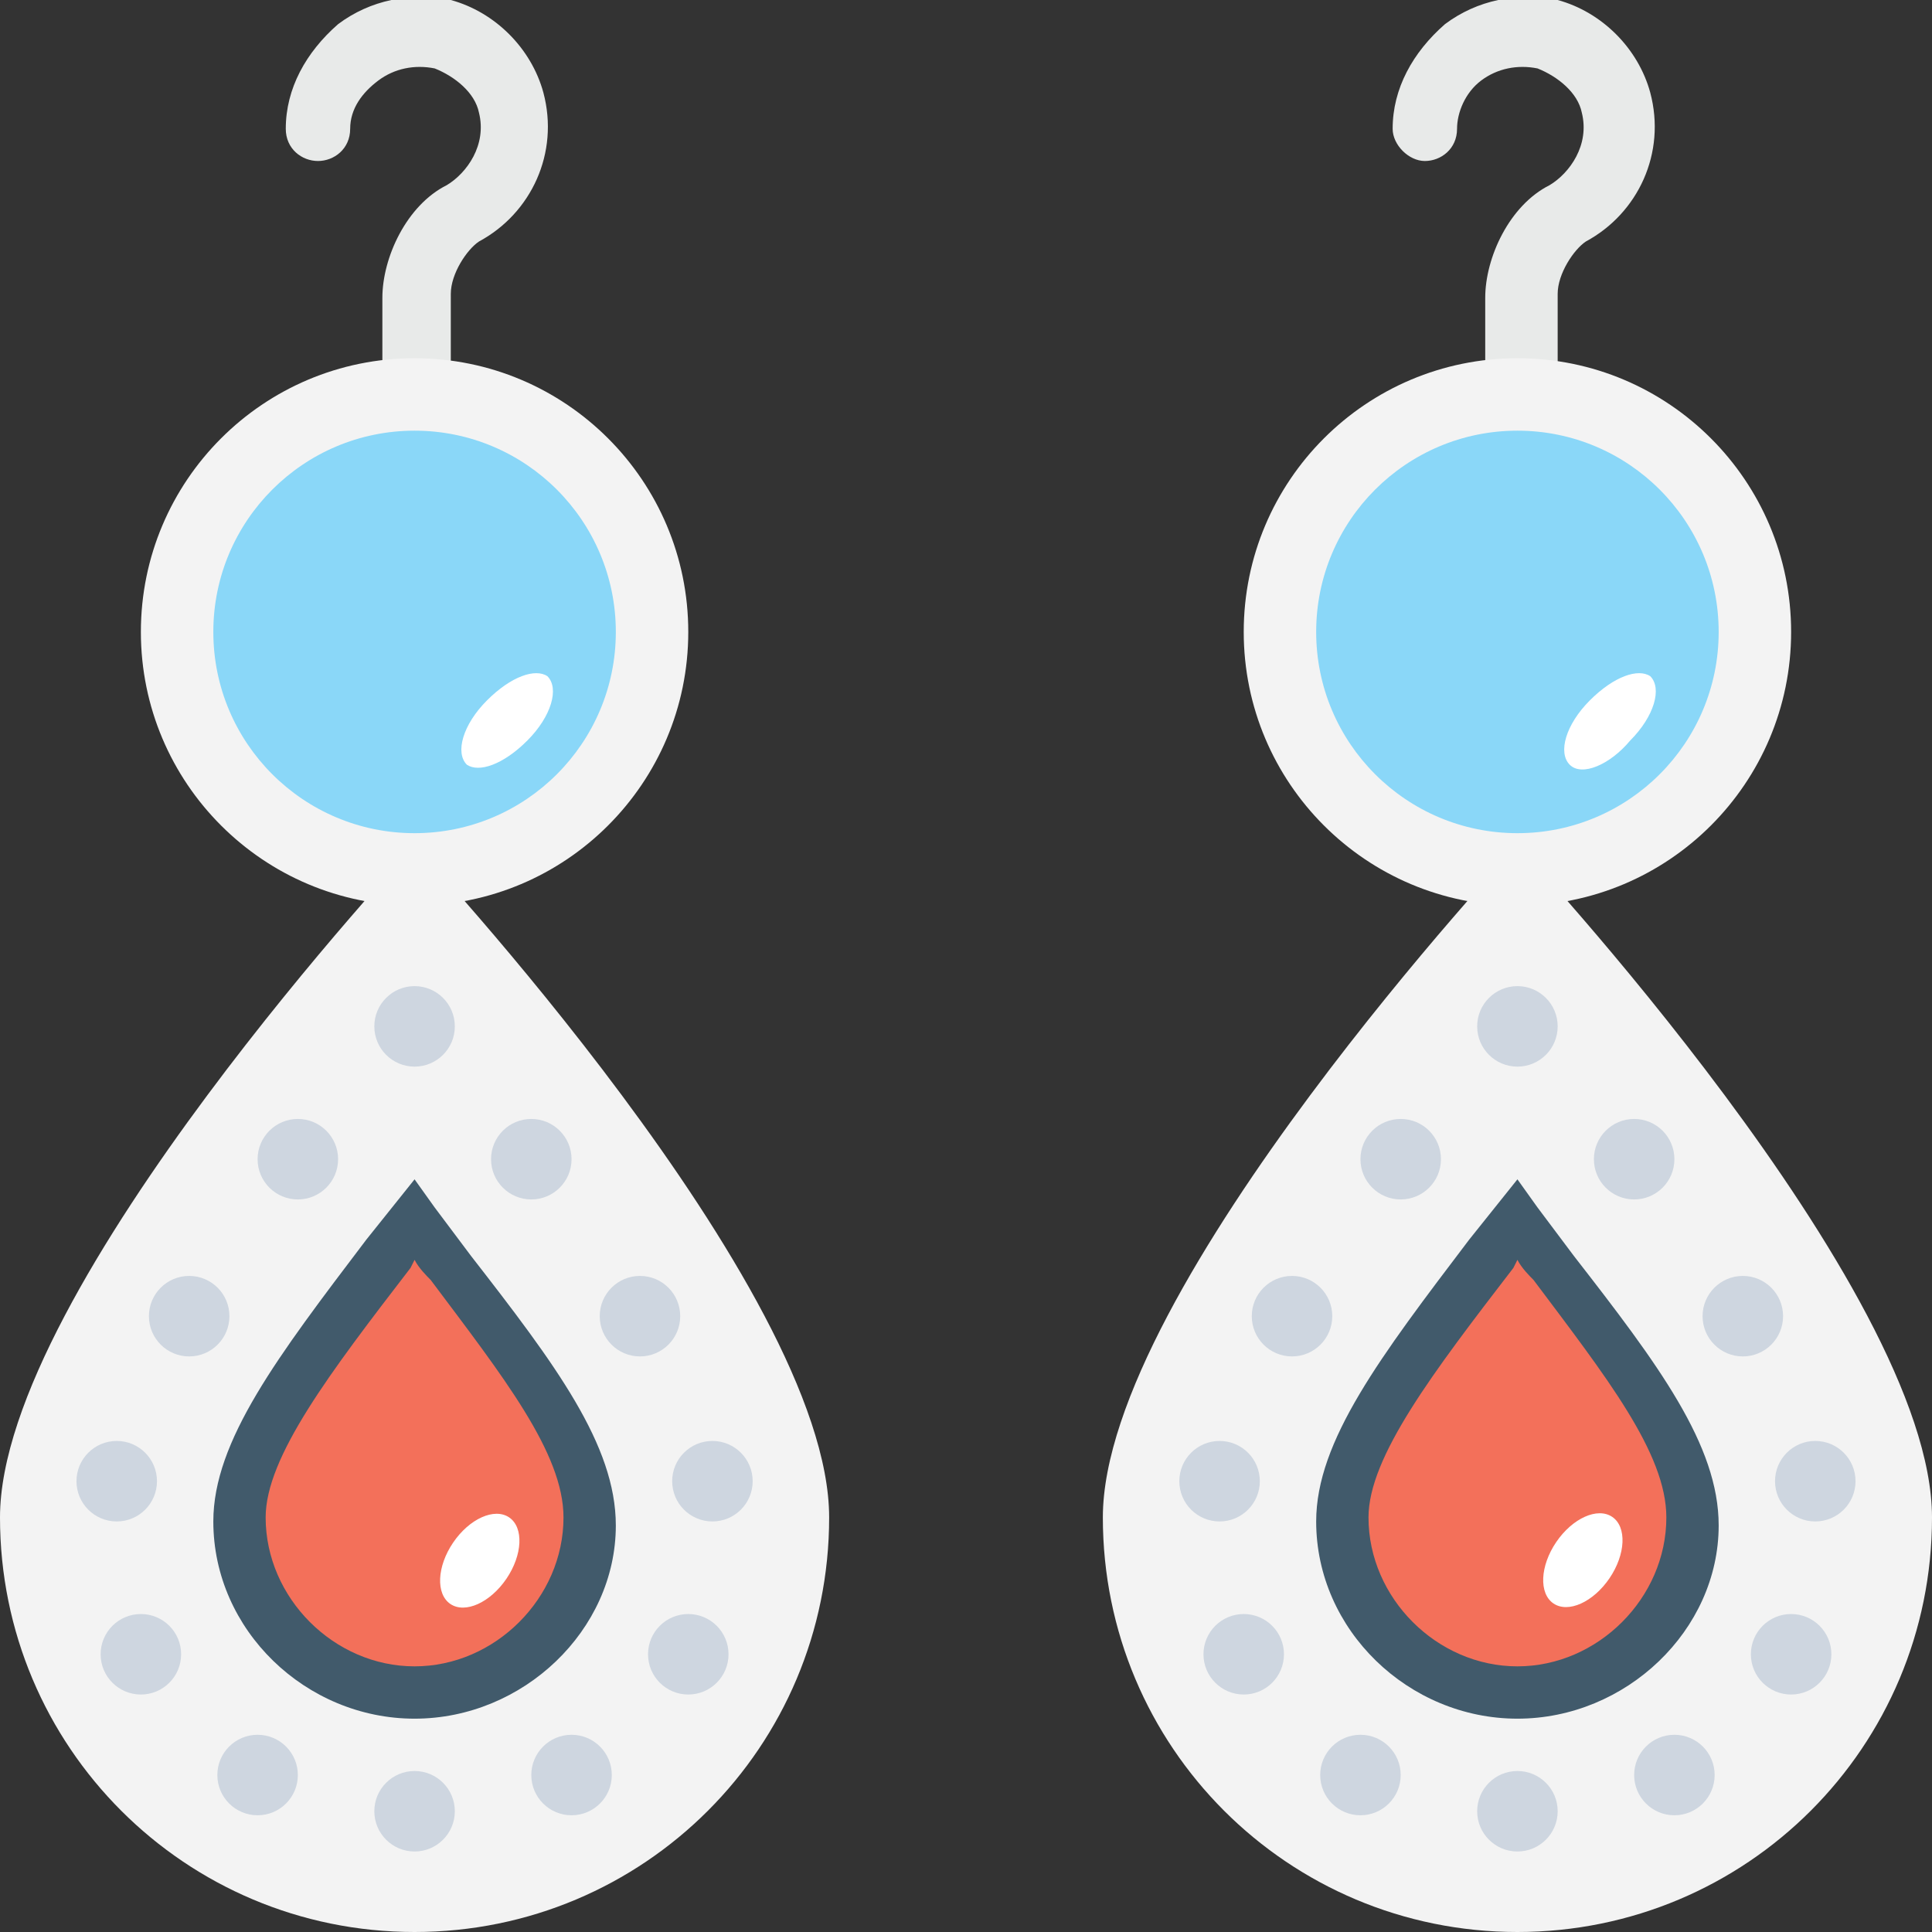 <?xml version="1.0" encoding="utf-8"?>
<!-- Generator: Adobe Illustrator 18.0.0, SVG Export Plug-In . SVG Version: 6.00 Build 0)  -->
<!DOCTYPE svg PUBLIC "-//W3C//DTD SVG 1.1//EN" "http://www.w3.org/Graphics/SVG/1.1/DTD/svg11.dtd">
<svg version="1.1" id="Layer_1" xmlns="http://www.w3.org/2000/svg" xmlns:xlink="http://www.w3.org/1999/xlink" x="0px" y="0px"
	 viewBox="0 0 48 48" enable-background="new 0 0 48 48" xml:space="preserve">
<rect x="0" y="0" width="48" height="48" fill="#333333" stroke="none"/>
<g>
	<g>
		<g>
			<g>
				<g>
					<path fill="#E8EAE9" d="M10.3,12.8c-0.5,0-0.8-0.4-0.8-0.8V7.4c0-1,0.6-2.3,1.6-2.8c0.5-0.3,1-1,0.8-1.8
						c-0.1-0.5-0.6-0.9-1.1-1.1c-0.5-0.1-1,0-1.4,0.3C9,2.3,8.7,2.7,8.7,3.2c0,0.5-0.4,0.8-0.8,0.8S7.1,3.7,7.1,3.2
						c0-1,0.5-1.9,1.3-2.6c0.8-0.6,1.8-0.8,2.8-0.6c1.1,0.3,2,1.2,2.3,2.3c0.4,1.5-0.3,3-1.6,3.7c-0.3,0.2-0.7,0.8-0.7,1.3V12
						C11.1,12.4,10.8,12.8,10.3,12.8z"/>
				</g>
			</g>
			<g>
				<g>
					<g>
						<g>
							<g>
								<g>
									<path fill="#F3F3F3" d="M20.6,37.7C20.6,32,10.3,21,10.3,21S0,32,0,37.7S4.6,48,10.3,48S20.6,43.4,20.6,37.7z"/>
								</g>
							</g>
							<g>
								<g>
									<g>
										<path fill="#F3705A" d="M10.3,42.1c-2.4,0-4.3-1.9-4.4-4.3c0-1.9,1.9-4.3,4.4-7.5c2.4,3.2,4.4,5.4,4.4,7.5
											C14.6,40.1,12.7,42.1,10.3,42.1z"/>
									</g>
									<g>
										<path fill="#415A6B" d="M10.3,42.7c-2.7,0-5-2.2-5-4.9c0-2,1.6-4.1,3.8-7l1.2-1.5l0.5,0.7c0.3,0.4,0.6,0.8,0.9,1.2
											c2.1,2.7,3.6,4.7,3.6,6.7C15.3,40.5,13,42.7,10.3,42.7z M10.3,31.3l-0.1,0.2c-2,2.6-3.6,4.7-3.6,6.2c0,2,1.7,3.7,3.7,3.7
											s3.7-1.7,3.7-3.7c0-1.6-1.5-3.5-3.3-5.9C10.6,31.7,10.4,31.5,10.3,31.3z"/>
									</g>
								</g>
							</g>
						</g>
						<g>
							<g>
								
									<ellipse transform="matrix(0.827 0.562 -0.562 0.827 23.884 -5.112929e-004)" fill="#FFFFFF" cx="11.9" cy="38.8" rx="0.8" ry="1.3"/>
							</g>
						</g>
					</g>
					<g>
						<g>
							<circle fill="#CED6E0" cx="13.2" cy="28.8" r="1"/>
						</g>
						<g>
							<circle fill="#CED6E0" cx="15.9" cy="32.7" r="1"/>
						</g>
						<g>
							<circle fill="#CED6E0" cx="17.7" cy="36.8" r="1"/>
						</g>
						<g>
							<circle fill="#CED6E0" cx="17.1" cy="41.1" r="1"/>
						</g>
						<g>
							<circle fill="#CED6E0" cx="14.2" cy="44.1" r="1"/>
						</g>
						<g>
							<circle fill="#CED6E0" cx="10.3" cy="45" r="1"/>
						</g>
						<g>
							<g>
								<circle fill="#CED6E0" cx="10.3" cy="25.5" r="1"/>
							</g>
							<g>
								<g>
									<circle fill="#CED6E0" cx="7.4" cy="28.8" r="1"/>
								</g>
								<g>
									<circle fill="#CED6E0" cx="4.7" cy="32.7" r="1"/>
								</g>
								<g>
									<circle fill="#CED6E0" cx="2.9" cy="36.8" r="1"/>
								</g>
								<g>
									<circle fill="#CED6E0" cx="3.5" cy="41.1" r="1"/>
								</g>
								<g>
									<circle fill="#CED6E0" cx="6.4" cy="44.1" r="1"/>
								</g>
							</g>
						</g>
					</g>
				</g>
				<g>
					<g>
						<circle fill="#F3F3F3" cx="10.3" cy="15.7" r="6.8"/>
					</g>
				</g>
				<g>
					<g>
						<circle fill="#8AD7F8" cx="10.3" cy="15.7" r="5"/>
					</g>
				</g>
				<g>
					<g>
						<path fill="#FFFFFF" d="M13.1,18.4c-0.6,0.6-1.2,0.8-1.5,0.6c-0.3-0.3-0.1-1,0.5-1.6s1.2-0.8,1.5-0.6
							C13.9,17.1,13.7,17.8,13.1,18.4z"/>
					</g>
				</g>
			</g>
		</g>
		<g>
			<g>
				<g>
					<path fill="#E8EAE9" d="M37.7,12.8c-0.5,0-0.8-0.4-0.8-0.8V7.4c0-1,0.6-2.3,1.6-2.8c0.5-0.3,1-1,0.8-1.8
						c-0.1-0.5-0.6-0.9-1.1-1.1c-0.5-0.1-1,0-1.4,0.3c-0.4,0.3-0.6,0.8-0.6,1.2c0,0.5-0.4,0.8-0.8,0.8s-0.8-0.4-0.8-0.8
						c0-1,0.5-1.9,1.3-2.6c0.8-0.6,1.8-0.8,2.8-0.6c1.1,0.3,2,1.2,2.3,2.3c0.4,1.5-0.3,3-1.6,3.7c-0.3,0.2-0.7,0.8-0.7,1.3V12
						C38.5,12.4,38.2,12.8,37.7,12.8z"/>
				</g>
			</g>
			<g>
				<g>
					<g>
						<g>
							<g>
								<g>
									<path fill="#F3F3F3" d="M48,37.7C48,32,37.7,21,37.7,21S27.4,32,27.4,37.7S32,48,37.7,48S48,43.4,48,37.7z"/>
								</g>
							</g>
							<g>
								<g>
									<g>
										<path fill="#F3705A" d="M37.7,42.1c-2.4,0-4.3-1.9-4.4-4.3c0-1.9,1.9-4.3,4.4-7.5c2.4,3.2,4.4,5.4,4.4,7.5
											C42,40.1,40.1,42.1,37.7,42.1z"/>
									</g>
									<g>
										<path fill="#415A6B" d="M37.7,42.7c-2.7,0-5-2.2-5-4.9c0-2,1.6-4.1,3.8-7l1.2-1.5l0.5,0.7c0.3,0.4,0.6,0.8,0.9,1.2
											c2.1,2.7,3.6,4.7,3.6,6.7C42.7,40.5,40.4,42.7,37.7,42.7z M37.7,31.3l-0.1,0.2c-2,2.6-3.6,4.7-3.6,6.2
											c0,2,1.7,3.7,3.7,3.7c2,0,3.7-1.7,3.7-3.7c0-1.6-1.5-3.5-3.3-5.9C38,31.7,37.8,31.5,37.7,31.3z"/>
									</g>
								</g>
							</g>
						</g>
						<g>
							<g>
								
									<ellipse transform="matrix(0.827 0.562 -0.562 0.827 28.63 -15.412)" fill="#FFFFFF" cx="39.3" cy="38.8" rx="0.8" ry="1.3"/>
							</g>
						</g>
					</g>
					<g>
						<g>
							<circle fill="#CED6E0" cx="40.6" cy="28.8" r="1"/>
						</g>
						<g>
							<circle fill="#CED6E0" cx="43.3" cy="32.7" r="1"/>
						</g>
						<g>
							<circle fill="#CED6E0" cx="45.1" cy="36.8" r="1"/>
						</g>
						<g>
							<circle fill="#CED6E0" cx="44.5" cy="41.1" r="1"/>
						</g>
						<g>
							<circle fill="#CED6E0" cx="41.6" cy="44.1" r="1"/>
						</g>
						<g>
							<circle fill="#CED6E0" cx="37.7" cy="45" r="1"/>
						</g>
						<g>
							<g>
								<circle fill="#CED6E0" cx="37.7" cy="25.5" r="1"/>
							</g>
							<g>
								<g>
									<circle fill="#CED6E0" cx="34.8" cy="28.8" r="1"/>
								</g>
								<g>
									<circle fill="#CED6E0" cx="32.1" cy="32.7" r="1"/>
								</g>
								<g>
									<circle fill="#CED6E0" cx="30.3" cy="36.8" r="1"/>
								</g>
								<g>
									<circle fill="#CED6E0" cx="30.9" cy="41.1" r="1"/>
								</g>
								<g>
									<circle fill="#CED6E0" cx="33.8" cy="44.1" r="1"/>
								</g>
							</g>
						</g>
					</g>
				</g>
				<g>
					<g>
						<circle fill="#F3F3F3" cx="37.7" cy="15.7" r="6.8"/>
					</g>
				</g>
				<g>
					<g>
						<circle fill="#8AD7F8" cx="37.7" cy="15.7" r="5"/>
					</g>
				</g>
				<g>
					<g>
						<path fill="#FFFFFF" d="M40.5,18.4C40,19,39.3,19.3,39,19c-0.3-0.3-0.1-1,0.5-1.6s1.2-0.8,1.5-0.6
							C41.3,17.1,41.1,17.8,40.5,18.4z"/>
					</g>
				</g>
			</g>
		</g>
	</g>
</g>
</svg>
